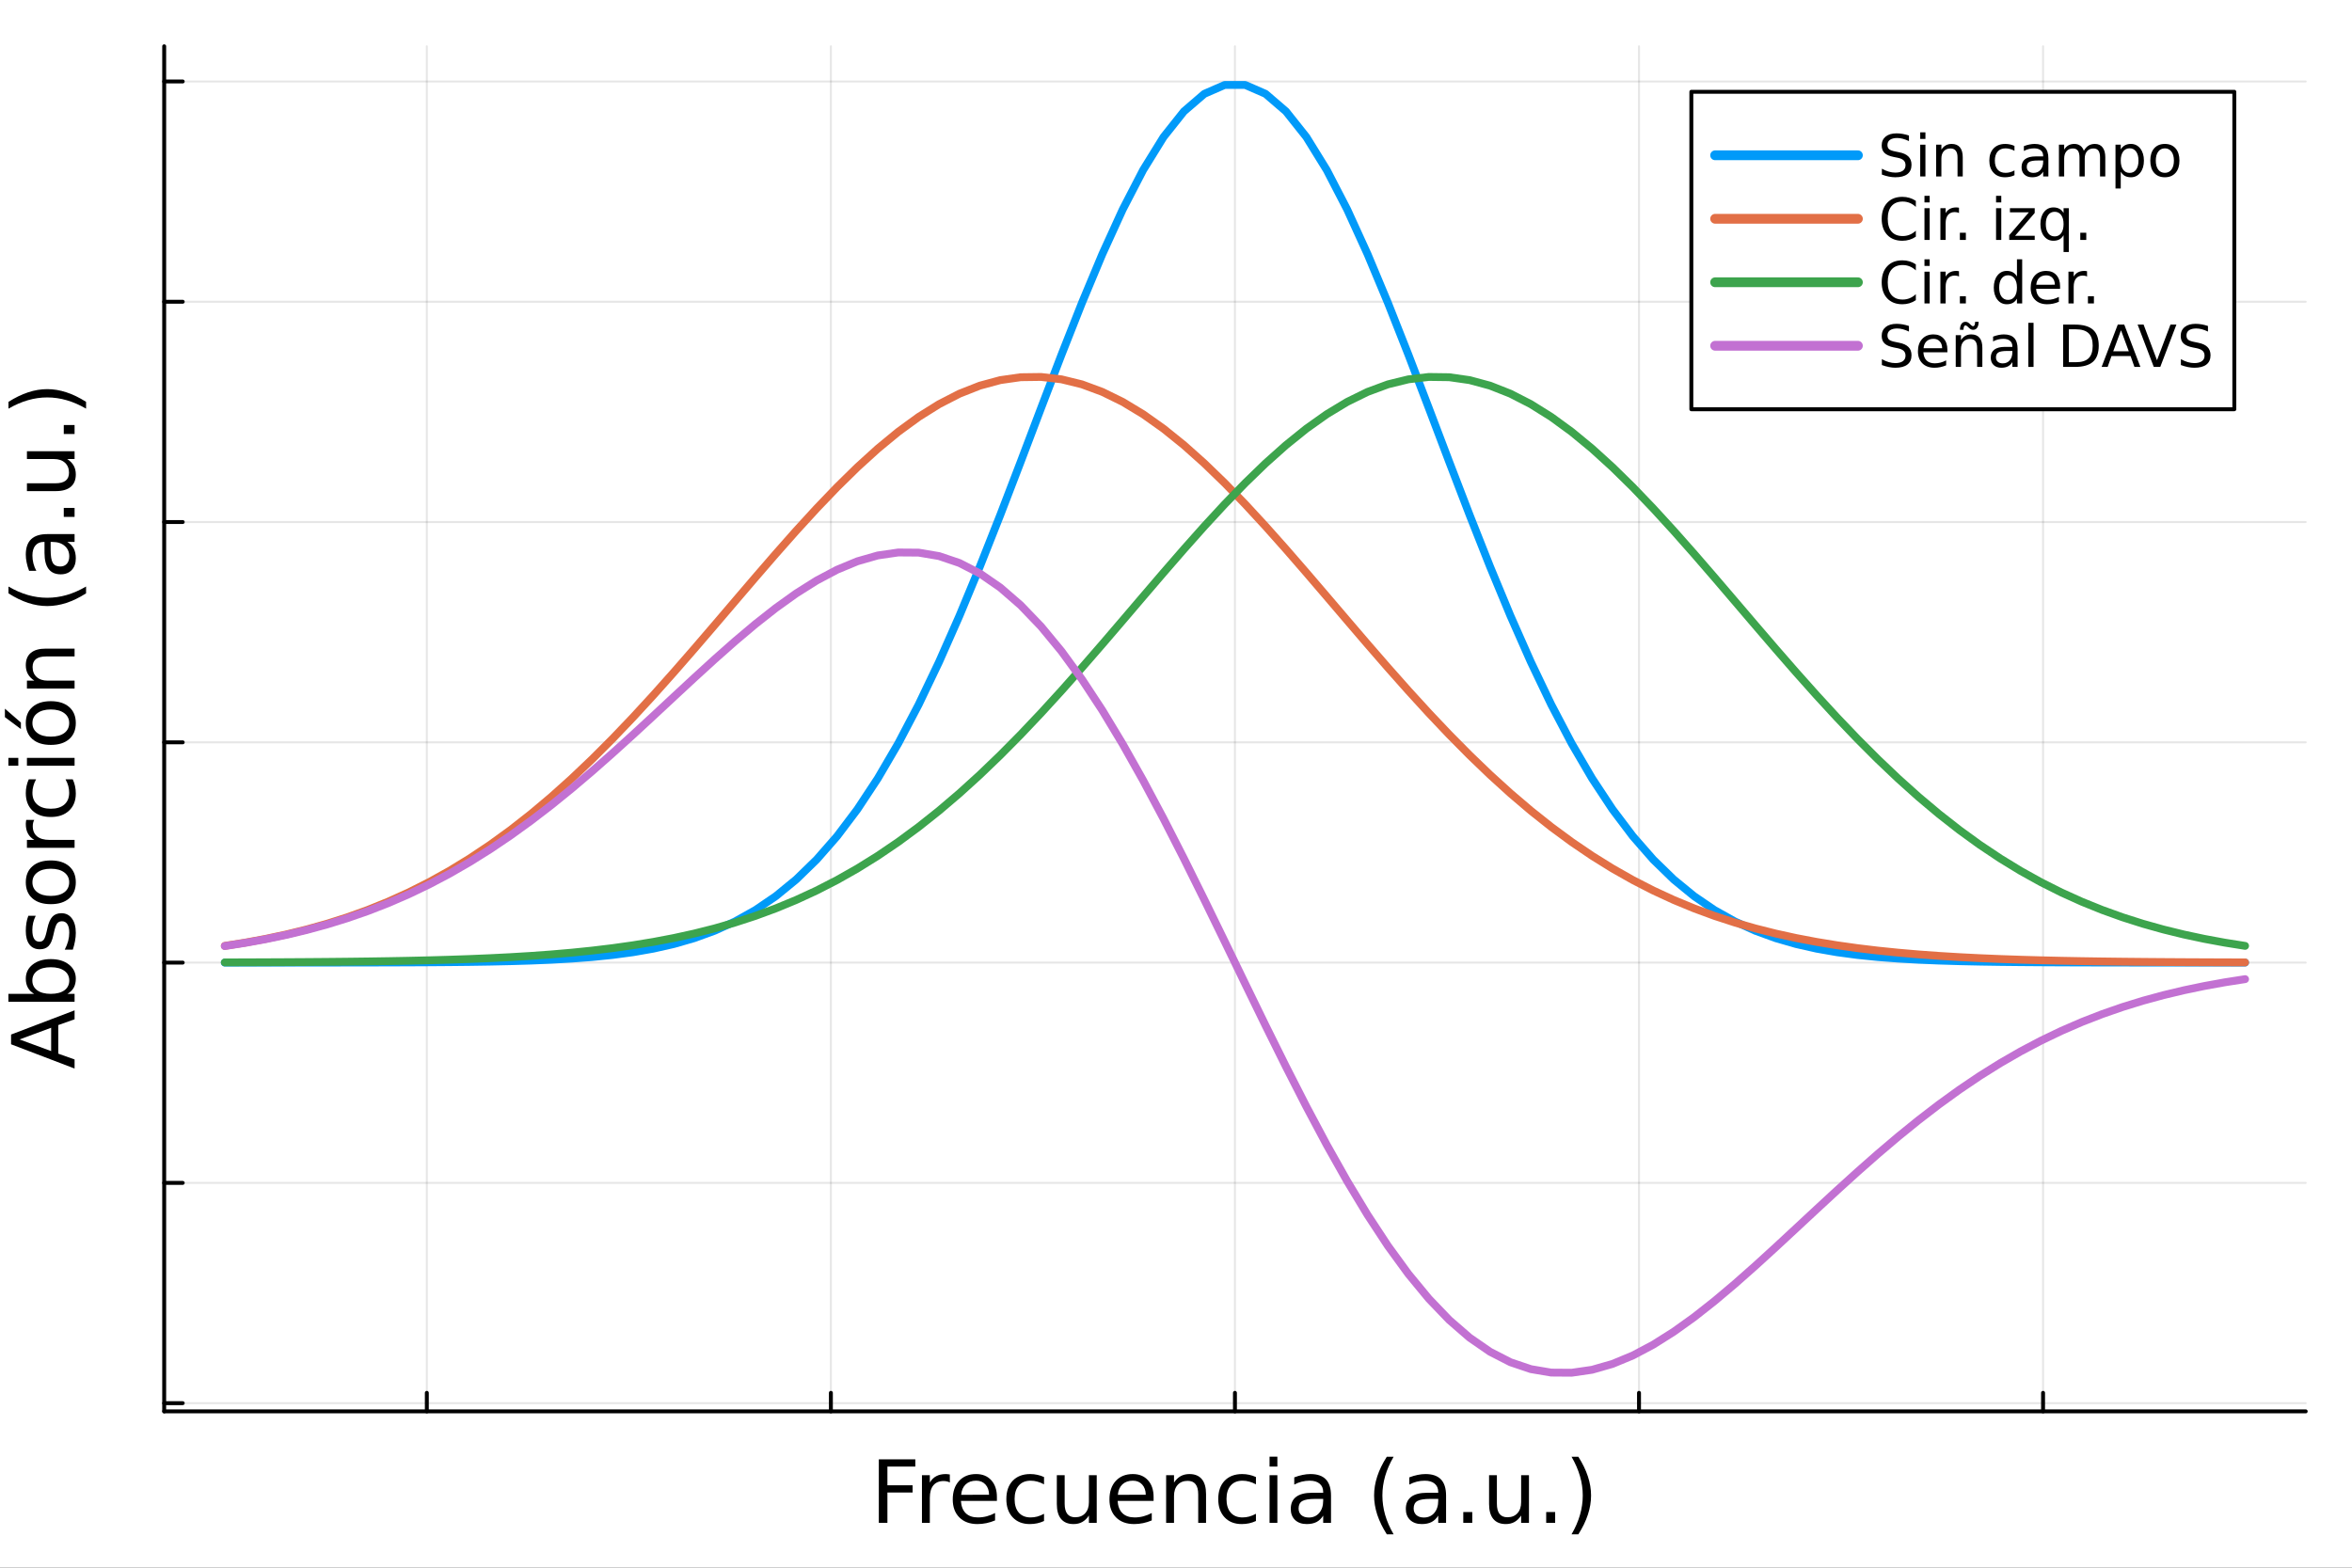 <?xml version="1.0" encoding="utf-8"?>
<svg xmlns="http://www.w3.org/2000/svg" xmlns:xlink="http://www.w3.org/1999/xlink" width="600" height="400" viewBox="0 0 2400 1600">
<rect x="0" y="0" width="2400" height="1600" fill="#333333" stroke="none"/>
<defs>
  <clipPath id="clip930">
    <rect x="0" y="0" width="2400" height="1600"/>
  </clipPath>
</defs>
<path clip-path="url(#clip930)" d="M0 1600 L2400 1600 L2400 0 L0 0  Z" fill="#ffffff" fill-rule="evenodd" fill-opacity="1"/>
<defs>
  <clipPath id="clip931">
    <rect x="480" y="0" width="1681" height="1600"/>
  </clipPath>
</defs>
<path clip-path="url(#clip930)" d="M167.54 1440.46 L2352.76 1440.46 L2352.76 47.244 L167.54 47.244  Z" fill="#ffffff" fill-rule="evenodd" fill-opacity="1"/>
<defs>
  <clipPath id="clip932">
    <rect x="167" y="47" width="2186" height="1394"/>
  </clipPath>
</defs>
<polyline clip-path="url(#clip932)" style="stroke:#000000; stroke-linecap:round; stroke-linejoin:round; stroke-width:2; stroke-opacity:0.1; fill:none" points="435.538,1440.46 435.538,47.244 "/>
<polyline clip-path="url(#clip932)" style="stroke:#000000; stroke-linecap:round; stroke-linejoin:round; stroke-width:2; stroke-opacity:0.1; fill:none" points="847.843,1440.46 847.843,47.244 "/>
<polyline clip-path="url(#clip932)" style="stroke:#000000; stroke-linecap:round; stroke-linejoin:round; stroke-width:2; stroke-opacity:0.1; fill:none" points="1260.15,1440.46 1260.15,47.244 "/>
<polyline clip-path="url(#clip932)" style="stroke:#000000; stroke-linecap:round; stroke-linejoin:round; stroke-width:2; stroke-opacity:0.1; fill:none" points="1672.45,1440.46 1672.45,47.244 "/>
<polyline clip-path="url(#clip932)" style="stroke:#000000; stroke-linecap:round; stroke-linejoin:round; stroke-width:2; stroke-opacity:0.1; fill:none" points="2084.76,1440.46 2084.76,47.244 "/>
<polyline clip-path="url(#clip930)" style="stroke:#000000; stroke-linecap:round; stroke-linejoin:round; stroke-width:4; stroke-opacity:1; fill:none" points="167.54,1440.46 2352.76,1440.46 "/>
<polyline clip-path="url(#clip930)" style="stroke:#000000; stroke-linecap:round; stroke-linejoin:round; stroke-width:4; stroke-opacity:1; fill:none" points="435.538,1440.46 435.538,1421.56 "/>
<polyline clip-path="url(#clip930)" style="stroke:#000000; stroke-linecap:round; stroke-linejoin:round; stroke-width:4; stroke-opacity:1; fill:none" points="847.843,1440.46 847.843,1421.56 "/>
<polyline clip-path="url(#clip930)" style="stroke:#000000; stroke-linecap:round; stroke-linejoin:round; stroke-width:4; stroke-opacity:1; fill:none" points="1260.15,1440.46 1260.15,1421.56 "/>
<polyline clip-path="url(#clip930)" style="stroke:#000000; stroke-linecap:round; stroke-linejoin:round; stroke-width:4; stroke-opacity:1; fill:none" points="1672.45,1440.46 1672.45,1421.56 "/>
<polyline clip-path="url(#clip930)" style="stroke:#000000; stroke-linecap:round; stroke-linejoin:round; stroke-width:4; stroke-opacity:1; fill:none" points="2084.76,1440.46 2084.76,1421.56 "/>
<path clip-path="url(#clip930)" d="M896.76 1489.42 L934 1489.42 L934 1496.8 L905.528 1496.8 L905.528 1515.9 L931.222 1515.9 L931.222 1523.27 L905.528 1523.27 L905.528 1554.22 L896.76 1554.22 L896.76 1489.42 Z" fill="#000000" fill-rule="evenodd" fill-opacity="1" /><path clip-path="url(#clip930)" d="M969.242 1513.07 Q967.897 1512.29 966.291 1511.95 Q964.729 1511.56 962.819 1511.56 Q956.048 1511.56 952.402 1515.98 Q948.8 1520.37 948.8 1528.61 L948.8 1554.22 L940.77 1554.22 L940.77 1505.61 L948.8 1505.61 L948.8 1513.16 Q951.317 1508.73 955.354 1506.61 Q959.39 1504.44 965.163 1504.44 Q965.987 1504.44 966.986 1504.57 Q967.984 1504.65 969.199 1504.87 L969.242 1513.07 Z" fill="#000000" fill-rule="evenodd" fill-opacity="1" /><path clip-path="url(#clip930)" d="M1017.25 1527.92 L1017.25 1531.82 L980.527 1531.82 Q981.048 1540.07 985.475 1544.41 Q989.945 1548.71 997.888 1548.71 Q1002.49 1548.71 1006.79 1547.58 Q1011.13 1546.45 1015.38 1544.19 L1015.38 1551.75 Q1011.08 1553.57 1006.57 1554.52 Q1002.05 1555.48 997.411 1555.48 Q985.779 1555.48 978.965 1548.71 Q972.194 1541.94 972.194 1530.39 Q972.194 1518.46 978.617 1511.47 Q985.084 1504.44 996.022 1504.44 Q1005.83 1504.44 1011.52 1510.77 Q1017.25 1517.07 1017.25 1527.92 M1009.26 1525.57 Q1009.17 1519.02 1005.57 1515.11 Q1002.01 1511.21 996.109 1511.21 Q989.425 1511.21 985.388 1514.98 Q981.395 1518.76 980.788 1525.62 L1009.26 1525.57 Z" fill="#000000" fill-rule="evenodd" fill-opacity="1" /><path clip-path="url(#clip930)" d="M1065.34 1507.48 L1065.34 1514.94 Q1061.95 1513.07 1058.52 1512.16 Q1055.14 1511.21 1051.66 1511.21 Q1043.89 1511.21 1039.6 1516.16 Q1035.3 1521.06 1035.3 1529.96 Q1035.3 1538.86 1039.6 1543.8 Q1043.89 1548.71 1051.66 1548.71 Q1055.14 1548.71 1058.52 1547.8 Q1061.95 1546.84 1065.34 1544.98 L1065.34 1552.35 Q1061.99 1553.92 1058.39 1554.7 Q1054.83 1555.48 1050.8 1555.48 Q1039.82 1555.48 1033.35 1548.58 Q1026.88 1541.68 1026.88 1529.96 Q1026.88 1518.07 1033.39 1511.25 Q1039.95 1504.44 1051.32 1504.44 Q1055.01 1504.44 1058.52 1505.22 Q1062.04 1505.96 1065.34 1507.48 Z" fill="#000000" fill-rule="evenodd" fill-opacity="1" /><path clip-path="url(#clip930)" d="M1078.4 1535.04 L1078.4 1505.61 L1086.39 1505.61 L1086.39 1534.73 Q1086.39 1541.63 1089.08 1545.11 Q1091.77 1548.53 1097.15 1548.53 Q1103.62 1548.53 1107.35 1544.41 Q1111.13 1540.29 1111.13 1533.17 L1111.13 1505.61 L1119.11 1505.61 L1119.11 1554.22 L1111.13 1554.22 L1111.13 1546.75 Q1108.22 1551.18 1104.35 1553.35 Q1100.54 1555.48 1095.46 1555.48 Q1087.08 1555.48 1082.74 1550.27 Q1078.4 1545.06 1078.4 1535.04 M1098.5 1504.44 L1098.5 1504.44 Z" fill="#000000" fill-rule="evenodd" fill-opacity="1" /><path clip-path="url(#clip930)" d="M1177.14 1527.92 L1177.14 1531.82 L1140.42 1531.82 Q1140.94 1540.07 1145.37 1544.41 Q1149.84 1548.71 1157.78 1548.71 Q1162.38 1548.71 1166.68 1547.58 Q1171.02 1546.45 1175.27 1544.19 L1175.27 1551.75 Q1170.98 1553.57 1166.46 1554.52 Q1161.95 1555.48 1157.31 1555.48 Q1145.67 1555.48 1138.86 1548.71 Q1132.09 1541.94 1132.09 1530.39 Q1132.09 1518.46 1138.51 1511.47 Q1144.98 1504.44 1155.92 1504.44 Q1165.73 1504.44 1171.41 1510.77 Q1177.14 1517.07 1177.14 1527.92 M1169.15 1525.57 Q1169.07 1519.02 1165.47 1515.11 Q1161.91 1511.21 1156 1511.21 Q1149.32 1511.21 1145.28 1514.98 Q1141.29 1518.76 1140.68 1525.62 L1169.15 1525.57 Z" fill="#000000" fill-rule="evenodd" fill-opacity="1" /><path clip-path="url(#clip930)" d="M1230.66 1524.88 L1230.66 1554.22 L1222.67 1554.22 L1222.67 1525.14 Q1222.67 1518.24 1219.98 1514.81 Q1217.29 1511.38 1211.91 1511.38 Q1205.44 1511.38 1201.71 1515.5 Q1197.97 1519.63 1197.97 1526.75 L1197.97 1554.22 L1189.94 1554.22 L1189.94 1505.61 L1197.97 1505.61 L1197.97 1513.16 Q1200.84 1508.78 1204.7 1506.61 Q1208.61 1504.44 1213.69 1504.44 Q1222.06 1504.44 1226.36 1509.65 Q1230.66 1514.81 1230.66 1524.88 Z" fill="#000000" fill-rule="evenodd" fill-opacity="1" /><path clip-path="url(#clip930)" d="M1281.57 1507.48 L1281.57 1514.94 Q1278.18 1513.07 1274.75 1512.16 Q1271.37 1511.21 1267.9 1511.21 Q1260.13 1511.21 1255.83 1516.16 Q1251.53 1521.06 1251.53 1529.96 Q1251.53 1538.86 1255.83 1543.8 Q1260.13 1548.71 1267.9 1548.71 Q1271.37 1548.71 1274.75 1547.8 Q1278.18 1546.84 1281.57 1544.98 L1281.57 1552.35 Q1278.23 1553.92 1274.62 1554.7 Q1271.06 1555.48 1267.03 1555.48 Q1256.05 1555.48 1249.58 1548.58 Q1243.11 1541.68 1243.11 1529.96 Q1243.11 1518.07 1249.62 1511.25 Q1256.18 1504.44 1267.55 1504.44 Q1271.24 1504.44 1274.75 1505.22 Q1278.27 1505.96 1281.57 1507.48 Z" fill="#000000" fill-rule="evenodd" fill-opacity="1" /><path clip-path="url(#clip930)" d="M1295.46 1505.61 L1303.44 1505.61 L1303.44 1554.22 L1295.46 1554.22 L1295.46 1505.61 M1295.46 1486.69 L1303.44 1486.69 L1303.44 1496.8 L1295.46 1496.8 L1295.46 1486.69 Z" fill="#000000" fill-rule="evenodd" fill-opacity="1" /><path clip-path="url(#clip930)" d="M1342.24 1529.78 Q1332.57 1529.78 1328.83 1532 Q1325.1 1534.21 1325.1 1539.55 Q1325.1 1543.8 1327.88 1546.32 Q1330.7 1548.79 1335.52 1548.79 Q1342.16 1548.79 1346.15 1544.11 Q1350.19 1539.38 1350.19 1531.56 L1350.19 1529.78 L1342.24 1529.78 M1358.17 1526.49 L1358.17 1554.22 L1350.19 1554.22 L1350.19 1546.84 Q1347.45 1551.27 1343.37 1553.4 Q1339.29 1555.48 1333.39 1555.48 Q1325.92 1555.48 1321.5 1551.31 Q1317.11 1547.1 1317.11 1540.07 Q1317.11 1531.87 1322.58 1527.7 Q1328.09 1523.53 1338.99 1523.53 L1350.19 1523.53 L1350.19 1522.75 Q1350.19 1517.24 1346.54 1514.25 Q1342.94 1511.21 1336.38 1511.21 Q1332.22 1511.21 1328.27 1512.21 Q1324.32 1513.2 1320.67 1515.2 L1320.67 1507.82 Q1325.06 1506.13 1329.18 1505.31 Q1333.3 1504.44 1337.21 1504.44 Q1347.76 1504.44 1352.96 1509.91 Q1358.17 1515.37 1358.17 1526.49 Z" fill="#000000" fill-rule="evenodd" fill-opacity="1" /><path clip-path="url(#clip930)" d="M1422.06 1486.77 Q1416.25 1496.75 1413.42 1506.52 Q1410.6 1516.29 1410.6 1526.31 Q1410.6 1536.34 1413.42 1546.19 Q1416.29 1556 1422.06 1565.94 L1415.12 1565.94 Q1408.61 1555.74 1405.35 1545.89 Q1402.14 1536.03 1402.14 1526.31 Q1402.14 1516.63 1405.35 1506.82 Q1408.56 1497.02 1415.12 1486.77 L1422.06 1486.77 Z" fill="#000000" fill-rule="evenodd" fill-opacity="1" /><path clip-path="url(#clip930)" d="M1459.65 1529.78 Q1449.97 1529.78 1446.24 1532 Q1442.5 1534.21 1442.5 1539.55 Q1442.5 1543.8 1445.28 1546.32 Q1448.1 1548.79 1452.92 1548.79 Q1459.56 1548.79 1463.55 1544.11 Q1467.59 1539.38 1467.59 1531.56 L1467.59 1529.78 L1459.65 1529.78 M1475.58 1526.49 L1475.58 1554.22 L1467.59 1554.22 L1467.59 1546.84 Q1464.86 1551.27 1460.78 1553.4 Q1456.7 1555.48 1450.79 1555.48 Q1443.33 1555.48 1438.9 1551.31 Q1434.52 1547.1 1434.52 1540.07 Q1434.52 1531.87 1439.99 1527.7 Q1445.5 1523.53 1456.39 1523.53 L1467.59 1523.53 L1467.59 1522.75 Q1467.59 1517.24 1463.94 1514.25 Q1460.34 1511.21 1453.79 1511.21 Q1449.62 1511.21 1445.67 1512.21 Q1441.72 1513.2 1438.08 1515.2 L1438.08 1507.82 Q1442.46 1506.13 1446.58 1505.31 Q1450.71 1504.44 1454.61 1504.44 Q1465.16 1504.44 1470.37 1509.91 Q1475.58 1515.37 1475.58 1526.49 Z" fill="#000000" fill-rule="evenodd" fill-opacity="1" /><path clip-path="url(#clip930)" d="M1493.15 1543.2 L1502.31 1543.2 L1502.31 1554.22 L1493.15 1554.22 L1493.15 1543.2 Z" fill="#000000" fill-rule="evenodd" fill-opacity="1" /><path clip-path="url(#clip930)" d="M1519.46 1535.04 L1519.46 1505.61 L1527.44 1505.61 L1527.44 1534.73 Q1527.44 1541.63 1530.13 1545.11 Q1532.82 1548.53 1538.21 1548.53 Q1544.67 1548.53 1548.41 1544.41 Q1552.18 1540.29 1552.18 1533.17 L1552.18 1505.61 L1560.17 1505.61 L1560.17 1554.22 L1552.18 1554.22 L1552.18 1546.75 Q1549.27 1551.18 1545.41 1553.35 Q1541.59 1555.48 1536.51 1555.48 Q1528.14 1555.48 1523.8 1550.27 Q1519.46 1545.06 1519.46 1535.04 M1539.55 1504.44 L1539.55 1504.44 Z" fill="#000000" fill-rule="evenodd" fill-opacity="1" /><path clip-path="url(#clip930)" d="M1577.75 1543.2 L1586.9 1543.2 L1586.9 1554.22 L1577.75 1554.22 L1577.75 1543.2 Z" fill="#000000" fill-rule="evenodd" fill-opacity="1" /><path clip-path="url(#clip930)" d="M1603.61 1486.77 L1610.56 1486.77 Q1617.07 1497.02 1620.28 1506.82 Q1623.54 1516.63 1623.54 1526.31 Q1623.54 1536.03 1620.28 1545.89 Q1617.07 1555.74 1610.56 1565.94 L1603.61 1565.94 Q1609.39 1556 1612.21 1546.19 Q1615.07 1536.34 1615.07 1526.31 Q1615.07 1516.29 1612.21 1506.52 Q1609.39 1496.75 1603.61 1486.77 Z" fill="#000000" fill-rule="evenodd" fill-opacity="1" /><polyline clip-path="url(#clip932)" style="stroke:#000000; stroke-linecap:round; stroke-linejoin:round; stroke-width:2; stroke-opacity:0.1; fill:none" points="167.54,1432.1 2352.76,1432.1 "/>
<polyline clip-path="url(#clip932)" style="stroke:#000000; stroke-linecap:round; stroke-linejoin:round; stroke-width:2; stroke-opacity:0.1; fill:none" points="167.54,1207.27 2352.76,1207.27 "/>
<polyline clip-path="url(#clip932)" style="stroke:#000000; stroke-linecap:round; stroke-linejoin:round; stroke-width:2; stroke-opacity:0.1; fill:none" points="167.54,982.449 2352.76,982.449 "/>
<polyline clip-path="url(#clip932)" style="stroke:#000000; stroke-linecap:round; stroke-linejoin:round; stroke-width:2; stroke-opacity:0.1; fill:none" points="167.54,757.625 2352.76,757.625 "/>
<polyline clip-path="url(#clip932)" style="stroke:#000000; stroke-linecap:round; stroke-linejoin:round; stroke-width:2; stroke-opacity:0.1; fill:none" points="167.54,532.801 2352.76,532.801 "/>
<polyline clip-path="url(#clip932)" style="stroke:#000000; stroke-linecap:round; stroke-linejoin:round; stroke-width:2; stroke-opacity:0.1; fill:none" points="167.54,307.977 2352.76,307.977 "/>
<polyline clip-path="url(#clip932)" style="stroke:#000000; stroke-linecap:round; stroke-linejoin:round; stroke-width:2; stroke-opacity:0.1; fill:none" points="167.54,83.153 2352.76,83.153 "/>
<polyline clip-path="url(#clip930)" style="stroke:#000000; stroke-linecap:round; stroke-linejoin:round; stroke-width:4; stroke-opacity:1; fill:none" points="167.54,1440.46 167.54,47.244 "/>
<polyline clip-path="url(#clip930)" style="stroke:#000000; stroke-linecap:round; stroke-linejoin:round; stroke-width:4; stroke-opacity:1; fill:none" points="167.54,1432.1 186.438,1432.1 "/>
<polyline clip-path="url(#clip930)" style="stroke:#000000; stroke-linecap:round; stroke-linejoin:round; stroke-width:4; stroke-opacity:1; fill:none" points="167.54,1207.27 186.438,1207.27 "/>
<polyline clip-path="url(#clip930)" style="stroke:#000000; stroke-linecap:round; stroke-linejoin:round; stroke-width:4; stroke-opacity:1; fill:none" points="167.54,982.449 186.438,982.449 "/>
<polyline clip-path="url(#clip930)" style="stroke:#000000; stroke-linecap:round; stroke-linejoin:round; stroke-width:4; stroke-opacity:1; fill:none" points="167.54,757.625 186.438,757.625 "/>
<polyline clip-path="url(#clip930)" style="stroke:#000000; stroke-linecap:round; stroke-linejoin:round; stroke-width:4; stroke-opacity:1; fill:none" points="167.54,532.801 186.438,532.801 "/>
<polyline clip-path="url(#clip930)" style="stroke:#000000; stroke-linecap:round; stroke-linejoin:round; stroke-width:4; stroke-opacity:1; fill:none" points="167.54,307.977 186.438,307.977 "/>
<polyline clip-path="url(#clip930)" style="stroke:#000000; stroke-linecap:round; stroke-linejoin:round; stroke-width:4; stroke-opacity:1; fill:none" points="167.54,83.153 186.438,83.153 "/>
<path clip-path="url(#clip930)" d="M19.937 1060.86 L52.185 1072.76 L52.185 1048.93 L19.937 1060.86 M11.3 1065.81 L11.3 1055.87 L76.1 1031.18 L76.1 1040.29 L59.477 1046.19 L59.477 1075.4 L76.1 1081.31 L76.1 1090.55 L11.3 1065.81 Z" fill="#000000" fill-rule="evenodd" fill-opacity="1" /><path clip-path="url(#clip930)" d="M51.838 987.167 Q43.027 987.167 38.036 990.812 Q33.001 994.415 33.001 1000.75 Q33.001 1007.09 38.036 1010.73 Q43.027 1014.34 51.838 1014.34 Q60.649 1014.34 65.683 1010.73 Q70.675 1007.09 70.675 1000.75 Q70.675 994.415 65.683 990.812 Q60.649 987.167 51.838 987.167 M34.868 1014.34 Q30.527 1011.82 28.444 1008 Q26.317 1004.14 26.317 998.799 Q26.317 989.944 33.349 984.432 Q40.38 978.877 51.838 978.877 Q63.296 978.877 70.328 984.432 Q77.359 989.944 77.359 998.799 Q77.359 1004.14 75.275 1008 Q73.149 1011.82 68.808 1014.34 L76.1 1014.34 L76.1 1022.37 L8.566 1022.37 L8.566 1014.34 L34.868 1014.34 Z" fill="#000000" fill-rule="evenodd" fill-opacity="1" /><path clip-path="url(#clip930)" d="M28.922 934.65 L36.474 934.65 Q34.737 938.035 33.87 941.681 Q33.001 945.327 33.001 949.233 Q33.001 955.179 34.824 958.174 Q36.647 961.125 40.293 961.125 Q43.071 961.125 44.677 958.998 Q46.239 956.872 47.672 950.448 L48.279 947.714 Q50.102 939.207 53.444 935.648 Q56.743 932.045 62.689 932.045 Q69.46 932.045 73.409 937.427 Q77.359 942.766 77.359 952.141 Q77.359 956.047 76.578 960.3 Q75.84 964.511 74.321 969.198 L66.074 969.198 Q68.374 964.771 69.546 960.474 Q70.675 956.177 70.675 951.967 Q70.675 946.325 68.765 943.287 Q66.812 940.248 63.296 940.248 Q60.041 940.248 58.305 942.462 Q56.569 944.632 54.963 952.054 L54.312 954.832 Q52.75 962.254 49.538 965.552 Q46.283 968.851 40.64 968.851 Q33.783 968.851 30.05 963.99 Q26.317 959.129 26.317 950.188 Q26.317 945.761 26.968 941.854 Q27.619 937.948 28.922 934.65 Z" fill="#000000" fill-rule="evenodd" fill-opacity="1" /><path clip-path="url(#clip930)" d="M33.088 900.492 Q33.088 906.915 38.123 910.648 Q43.114 914.381 51.838 914.381 Q60.562 914.381 65.597 910.691 Q70.588 906.959 70.588 900.492 Q70.588 894.112 65.553 890.379 Q60.519 886.646 51.838 886.646 Q43.201 886.646 38.166 890.379 Q33.088 894.112 33.088 900.492 M26.317 900.492 Q26.317 890.075 33.088 884.129 Q39.859 878.183 51.838 878.183 Q63.774 878.183 70.588 884.129 Q77.359 890.075 77.359 900.492 Q77.359 910.952 70.588 916.898 Q63.774 922.801 51.838 922.801 Q39.859 922.801 33.088 916.898 Q26.317 910.952 26.317 900.492 Z" fill="#000000" fill-rule="evenodd" fill-opacity="1" /><path clip-path="url(#clip930)" d="M34.955 836.777 Q34.173 838.122 33.826 839.728 Q33.435 841.291 33.435 843.2 Q33.435 849.971 37.862 853.617 Q42.246 857.219 50.493 857.219 L76.1 857.219 L76.1 865.249 L27.489 865.249 L27.489 857.219 L35.041 857.219 Q30.614 854.702 28.488 850.666 Q26.317 846.629 26.317 840.857 Q26.317 840.032 26.448 839.034 Q26.535 838.035 26.752 836.82 L34.955 836.777 Z" fill="#000000" fill-rule="evenodd" fill-opacity="1" /><path clip-path="url(#clip930)" d="M29.356 795.371 L36.821 795.371 Q34.955 798.756 34.043 802.185 Q33.088 805.57 33.088 809.043 Q33.088 816.812 38.036 821.108 Q42.941 825.405 51.838 825.405 Q60.736 825.405 65.683 821.108 Q70.588 816.812 70.588 809.043 Q70.588 805.57 69.677 802.185 Q68.722 798.756 66.855 795.371 L74.234 795.371 Q75.796 798.713 76.578 802.315 Q77.359 805.874 77.359 809.911 Q77.359 820.891 70.458 827.358 Q63.557 833.825 51.838 833.825 Q39.946 833.825 33.132 827.315 Q26.317 820.761 26.317 809.39 Q26.317 805.701 27.099 802.185 Q27.837 798.669 29.356 795.371 Z" fill="#000000" fill-rule="evenodd" fill-opacity="1" /><path clip-path="url(#clip930)" d="M27.489 781.482 L27.489 773.496 L76.1 773.496 L76.1 781.482 L27.489 781.482 M8.566 781.482 L8.566 773.496 L18.679 773.496 L18.679 781.482 L8.566 781.482 Z" fill="#000000" fill-rule="evenodd" fill-opacity="1" /><path clip-path="url(#clip930)" d="M33.088 737.949 Q33.088 744.373 38.123 748.105 Q43.114 751.838 51.838 751.838 Q60.562 751.838 65.597 748.149 Q70.588 744.416 70.588 737.949 Q70.588 731.569 65.553 727.836 Q60.519 724.104 51.838 724.104 Q43.201 724.104 38.166 727.836 Q33.088 731.569 33.088 737.949 M26.317 737.949 Q26.317 727.533 33.088 721.586 Q39.859 715.64 51.838 715.64 Q63.774 715.64 70.588 721.586 Q77.359 727.533 77.359 737.949 Q77.359 748.409 70.588 754.355 Q63.774 760.258 51.838 760.258 Q39.859 760.258 33.088 754.355 Q26.317 748.409 26.317 737.949 M5.007 731.916 L5.007 723.279 L21.326 737.428 L21.326 744.069 L5.007 731.916 Z" fill="#000000" fill-rule="evenodd" fill-opacity="1" /><path clip-path="url(#clip930)" d="M46.76 661.995 L76.1 661.995 L76.1 669.981 L47.02 669.981 Q40.119 669.981 36.691 672.672 Q33.262 675.363 33.262 680.745 Q33.262 687.212 37.385 690.944 Q41.508 694.677 48.626 694.677 L76.1 694.677 L76.1 702.706 L27.489 702.706 L27.489 694.677 L35.041 694.677 Q30.658 691.812 28.488 687.949 Q26.317 684.043 26.317 678.965 Q26.317 670.588 31.526 666.292 Q36.691 661.995 46.76 661.995 Z" fill="#000000" fill-rule="evenodd" fill-opacity="1" /><path clip-path="url(#clip930)" d="M8.653 598.627 Q18.635 604.443 28.401 607.264 Q38.166 610.085 48.192 610.085 Q58.218 610.085 68.071 607.264 Q77.88 604.4 87.819 598.627 L87.819 605.571 Q77.619 612.082 67.767 615.337 Q57.914 618.549 48.192 618.549 Q38.514 618.549 28.705 615.337 Q18.896 612.125 8.653 605.571 L8.653 598.627 Z" fill="#000000" fill-rule="evenodd" fill-opacity="1" /><path clip-path="url(#clip930)" d="M51.664 561.04 Q51.664 570.719 53.878 574.452 Q56.092 578.184 61.43 578.184 Q65.683 578.184 68.201 575.407 Q70.675 572.586 70.675 567.768 Q70.675 561.127 65.987 557.134 Q61.257 553.098 53.444 553.098 L51.664 553.098 L51.664 561.04 M48.366 545.112 L76.1 545.112 L76.1 553.098 L68.722 553.098 Q73.149 555.832 75.275 559.912 Q77.359 563.992 77.359 569.895 Q77.359 577.36 73.192 581.787 Q68.982 586.171 61.951 586.171 Q53.748 586.171 49.581 580.702 Q45.415 575.19 45.415 564.296 L45.415 553.098 L44.633 553.098 Q39.121 553.098 36.126 556.744 Q33.088 560.346 33.088 566.9 Q33.088 571.066 34.087 575.016 Q35.085 578.966 37.081 582.612 L29.703 582.612 Q28.01 578.228 27.186 574.105 Q26.317 569.981 26.317 566.075 Q26.317 555.528 31.786 550.32 Q37.255 545.112 48.366 545.112 Z" fill="#000000" fill-rule="evenodd" fill-opacity="1" /><path clip-path="url(#clip930)" d="M65.076 527.534 L65.076 518.376 L76.1 518.376 L76.1 527.534 L65.076 527.534 Z" fill="#000000" fill-rule="evenodd" fill-opacity="1" /><path clip-path="url(#clip930)" d="M56.916 501.232 L27.489 501.232 L27.489 493.246 L56.612 493.246 Q63.513 493.246 66.986 490.555 Q70.414 487.864 70.414 482.482 Q70.414 476.015 66.291 472.282 Q62.168 468.506 55.05 468.506 L27.489 468.506 L27.489 460.52 L76.1 460.52 L76.1 468.506 L68.635 468.506 Q73.062 471.414 75.232 475.277 Q77.359 479.096 77.359 484.175 Q77.359 492.551 72.15 496.891 Q66.942 501.232 56.916 501.232 M26.317 481.136 L26.317 481.136 Z" fill="#000000" fill-rule="evenodd" fill-opacity="1" /><path clip-path="url(#clip930)" d="M65.076 442.942 L65.076 433.784 L76.1 433.784 L76.1 442.942 L65.076 442.942 Z" fill="#000000" fill-rule="evenodd" fill-opacity="1" /><path clip-path="url(#clip930)" d="M8.653 417.074 L8.653 410.13 Q18.896 403.619 28.705 400.408 Q38.514 397.152 48.192 397.152 Q57.914 397.152 67.767 400.408 Q77.619 403.619 87.819 410.13 L87.819 417.074 Q77.88 411.302 68.071 408.481 Q58.218 405.616 48.192 405.616 Q38.166 405.616 28.401 408.481 Q18.635 411.302 8.653 417.074 Z" fill="#000000" fill-rule="evenodd" fill-opacity="1" /><polyline clip-path="url(#clip932)" style="stroke:#009af9; stroke-linecap:round; stroke-linejoin:round; stroke-width:8; stroke-opacity:1; fill:none" points="229.386,982.446 250.209,982.444 271.033,982.44 291.856,982.435 312.68,982.426 333.503,982.412 354.327,982.392 375.15,982.36 395.974,982.312 416.797,982.241 437.621,982.136 458.444,981.983 479.268,981.762 500.091,981.447 520.915,981.002 541.738,980.381 562.562,979.523 583.385,978.351 604.208,976.769 625.032,974.656 645.855,971.865 666.679,968.221 687.502,963.516 708.326,957.51 729.149,949.934 749.973,940.487 770.796,928.844 791.62,914.666 812.443,897.608 833.267,877.335 854.09,853.54 874.914,825.963 895.737,794.415 916.561,758.801 937.384,719.141 958.208,675.596 979.031,628.479 999.855,578.273 1020.68,525.63 1041.5,471.372 1062.32,416.473 1083.15,362.04 1103.97,309.275 1124.8,259.438 1145.62,213.794 1166.44,173.563 1187.27,139.868 1208.09,113.678 1228.91,95.768 1249.74,86.675 1270.56,86.675 1291.38,95.768 1312.21,113.678 1333.03,139.868 1353.85,173.563 1374.68,213.794 1395.5,259.438 1416.32,309.275 1437.15,362.04 1457.97,416.473 1478.79,471.372 1499.62,525.63 1520.44,578.273 1541.26,628.479 1562.09,675.596 1582.91,719.141 1603.74,758.801 1624.56,794.415 1645.38,825.963 1666.21,853.54 1687.03,877.335 1707.85,897.608 1728.68,914.666 1749.5,928.844 1770.32,940.487 1791.15,949.934 1811.97,957.51 1832.79,963.516 1853.62,968.221 1874.44,971.865 1895.26,974.656 1916.09,976.769 1936.91,978.351 1957.73,979.523 1978.56,980.381 1999.38,981.002 2020.2,981.447 2041.03,981.762 2061.85,981.983 2082.68,982.136 2103.5,982.241 2124.32,982.312 2145.15,982.36 2165.97,982.392 2186.79,982.412 2207.62,982.426 2228.44,982.435 2249.26,982.44 2270.09,982.444 2290.91,982.446 "/>
<polyline clip-path="url(#clip932)" style="stroke:#e26f46; stroke-linecap:round; stroke-linejoin:round; stroke-width:8; stroke-opacity:1; fill:none" points="229.386,965.369 250.209,962.055 271.033,958.209 291.856,953.767 312.68,948.666 333.503,942.837 354.327,936.213 375.15,928.725 395.974,920.307 416.797,910.895 437.621,900.431 458.444,888.861 479.268,876.142 500.091,862.242 520.915,847.138 541.738,830.827 562.562,813.317 583.385,794.639 604.208,774.842 625.032,753.996 645.855,732.195 666.679,709.554 687.502,686.21 708.326,662.325 729.149,638.079 749.973,613.672 770.796,589.323 791.62,565.262 812.443,541.731 833.267,518.98 854.09,497.259 874.914,476.819 895.737,457.901 916.561,440.738 937.384,425.544 958.208,412.514 979.031,401.819 999.855,393.599 1020.68,387.965 1041.5,384.992 1062.32,384.721 1083.15,387.155 1103.97,392.262 1124.8,399.973 1145.62,410.184 1166.44,422.759 1187.27,437.535 1208.09,454.321 1228.91,472.906 1249.74,493.061 1270.56,514.545 1291.38,537.11 1312.21,560.505 1333.03,584.48 1353.85,608.79 1374.68,633.203 1395.5,657.498 1416.32,681.471 1437.15,704.936 1457.97,727.73 1478.79,749.709 1499.62,770.754 1520.44,790.767 1541.26,809.674 1562.09,827.42 1582.91,843.973 1603.74,859.318 1624.56,873.458 1645.38,886.41 1666.21,898.207 1687.03,908.888 1707.85,918.506 1728.68,927.118 1749.5,934.787 1770.32,941.578 1791.15,947.561 1811.97,952.802 1832.79,957.37 1853.62,961.33 1874.44,964.746 1895.26,967.676 1916.09,970.177 1936.91,972.3 1957.73,974.094 1978.56,975.603 1999.38,976.864 2020.2,977.913 2041.03,978.782 2061.85,979.498 2082.68,980.085 2103.5,980.564 2124.32,980.952 2145.15,981.266 2165.97,981.519 2186.79,981.72 2207.62,981.881 2228.44,982.008 2249.26,982.108 2270.09,982.187 2290.91,982.249 "/>
<polyline clip-path="url(#clip932)" style="stroke:#3da44d; stroke-linecap:round; stroke-linejoin:round; stroke-width:8; stroke-opacity:1; fill:none" points="229.386,982.249 250.209,982.187 271.033,982.108 291.856,982.008 312.68,981.881 333.503,981.72 354.327,981.519 375.15,981.266 395.974,980.952 416.797,980.564 437.621,980.085 458.444,979.498 479.268,978.782 500.091,977.913 520.915,976.864 541.738,975.603 562.562,974.094 583.385,972.3 604.208,970.177 625.032,967.676 645.855,964.746 666.679,961.33 687.502,957.37 708.326,952.802 729.149,947.561 749.973,941.578 770.796,934.787 791.62,927.118 812.443,918.506 833.267,908.888 854.09,898.207 874.914,886.41 895.737,873.458 916.561,859.318 937.384,843.973 958.208,827.42 979.031,809.674 999.855,790.767 1020.68,770.754 1041.5,749.709 1062.32,727.73 1083.15,704.936 1103.97,681.471 1124.8,657.498 1145.62,633.203 1166.44,608.79 1187.27,584.48 1208.09,560.505 1228.91,537.11 1249.74,514.545 1270.56,493.061 1291.38,472.906 1312.21,454.321 1333.03,437.535 1353.85,422.759 1374.68,410.184 1395.5,399.973 1416.32,392.262 1437.15,387.155 1457.97,384.721 1478.79,384.992 1499.62,387.965 1520.44,393.599 1541.26,401.819 1562.09,412.514 1582.91,425.544 1603.74,440.738 1624.56,457.901 1645.38,476.819 1666.21,497.259 1687.03,518.98 1707.85,541.731 1728.68,565.262 1749.5,589.323 1770.32,613.672 1791.15,638.079 1811.97,662.325 1832.79,686.21 1853.62,709.554 1874.44,732.195 1895.26,753.996 1916.09,774.842 1936.91,794.639 1957.73,813.317 1978.56,830.827 1999.38,847.138 2020.2,862.242 2041.03,876.142 2061.85,888.861 2082.68,900.431 2103.5,910.895 2124.32,920.307 2145.15,928.725 2165.97,936.213 2186.79,942.837 2207.62,948.666 2228.44,953.767 2249.26,958.209 2270.09,962.055 2290.91,965.369 "/>
<polyline clip-path="url(#clip932)" style="stroke:#c271d2; stroke-linecap:round; stroke-linejoin:round; stroke-width:8; stroke-opacity:1; fill:none" points="229.386,965.569 250.209,962.317 271.033,958.549 291.856,954.208 312.68,949.234 333.503,943.566 354.327,937.144 375.15,929.908 395.974,921.804 416.797,912.781 437.621,902.795 458.444,891.812 479.268,879.809 500.091,866.778 520.915,852.724 541.738,837.673 562.562,821.672 583.385,804.788 604.208,787.115 625.032,768.77 645.855,749.899 666.679,730.672 687.502,711.289 708.326,691.972 729.149,672.967 749.973,654.543 770.796,636.985 791.62,620.593 812.443,605.674 833.267,592.541 854.09,581.502 874.914,572.857 895.737,566.892 916.561,563.869 937.384,564.02 958.208,567.544 979.031,574.594 999.855,585.281 1020.68,599.66 1041.5,617.732 1062.32,639.44 1083.15,664.668 1103.97,693.241 1124.8,724.924 1145.62,759.429 1166.44,796.418 1187.27,835.504 1208.09,876.265 1228.91,918.244 1249.74,960.965 1270.56,1003.93 1291.38,1046.65 1312.21,1088.63 1333.03,1129.39 1353.85,1168.48 1374.68,1205.47 1395.5,1239.97 1416.32,1271.66 1437.15,1300.23 1457.97,1325.46 1478.79,1347.17 1499.62,1365.24 1520.44,1379.62 1541.26,1390.3 1562.09,1397.35 1582.91,1400.88 1603.74,1401.03 1624.56,1398.01 1645.38,1392.04 1666.21,1383.4 1687.03,1372.36 1707.85,1359.22 1728.68,1344.31 1749.5,1327.91 1770.32,1310.36 1791.15,1291.93 1811.97,1272.93 1832.79,1253.61 1853.62,1234.23 1874.44,1215 1895.26,1196.13 1916.09,1177.78 1936.91,1160.11 1957.73,1143.23 1978.56,1127.23 1999.38,1112.17 2020.2,1098.12 2041.03,1085.09 2061.85,1073.09 2082.68,1062.1 2103.5,1052.12 2124.32,1043.09 2145.15,1034.99 2165.97,1027.75 2186.79,1021.33 2207.62,1015.66 2228.44,1010.69 2249.26,1006.35 2270.09,1002.58 2290.91,999.329 "/>
<path clip-path="url(#clip930)" d="M1725.86 417.685 L2279.92 417.685 L2279.92 93.685 L1725.86 93.685  Z" fill="#ffffff" fill-rule="evenodd" fill-opacity="1"/>
<polyline clip-path="url(#clip930)" style="stroke:#000000; stroke-linecap:round; stroke-linejoin:round; stroke-width:4; stroke-opacity:1; fill:none" points="1725.86,417.685 2279.92,417.685 2279.92,93.685 1725.86,93.685 1725.86,417.685 "/>
<polyline clip-path="url(#clip930)" style="stroke:#009af9; stroke-linecap:round; stroke-linejoin:round; stroke-width:10; stroke-opacity:1; fill:none" points="1750.14,158.485 1895.82,158.485 "/>
<path clip-path="url(#clip930)" d="M1947.91 138.302 L1947.91 144.003 Q1944.58 142.411 1941.63 141.63 Q1938.68 140.849 1935.93 140.849 Q1931.16 140.849 1928.55 142.701 Q1925.98 144.552 1925.98 147.967 Q1925.98 150.831 1927.69 152.307 Q1929.42 153.754 1934.22 154.651 L1937.75 155.374 Q1944.29 156.618 1947.39 159.772 Q1950.52 162.897 1950.52 168.163 Q1950.52 174.442 1946.29 177.683 Q1942.1 180.924 1933.96 180.924 Q1930.9 180.924 1927.43 180.229 Q1923.98 179.535 1920.28 178.175 L1920.28 172.156 Q1923.84 174.153 1927.25 175.166 Q1930.67 176.178 1933.96 176.178 Q1938.97 176.178 1941.69 174.211 Q1944.41 172.243 1944.41 168.597 Q1944.41 165.415 1942.44 163.621 Q1940.5 161.827 1936.05 160.93 L1932.49 160.235 Q1925.95 158.933 1923.03 156.155 Q1920.1 153.378 1920.1 148.43 Q1920.1 142.701 1924.13 139.402 Q1928.18 136.103 1935.27 136.103 Q1938.3 136.103 1941.46 136.653 Q1944.61 137.203 1947.91 138.302 Z" fill="#000000" fill-rule="evenodd" fill-opacity="1" /><path clip-path="url(#clip930)" d="M1959.4 147.677 L1964.72 147.677 L1964.72 180.085 L1959.4 180.085 L1959.4 147.677 M1959.4 135.062 L1964.72 135.062 L1964.72 141.804 L1959.4 141.804 L1959.4 135.062 Z" fill="#000000" fill-rule="evenodd" fill-opacity="1" /><path clip-path="url(#clip930)" d="M2002.8 160.525 L2002.8 180.085 L1997.48 180.085 L1997.48 160.698 Q1997.48 156.097 1995.68 153.812 Q1993.89 151.526 1990.3 151.526 Q1985.99 151.526 1983.5 154.275 Q1981.01 157.023 1981.01 161.769 L1981.01 180.085 L1975.66 180.085 L1975.66 147.677 L1981.01 147.677 L1981.01 152.712 Q1982.92 149.79 1985.5 148.343 Q1988.1 146.896 1991.49 146.896 Q1997.07 146.896 1999.94 150.368 Q2002.8 153.812 2002.8 160.525 Z" fill="#000000" fill-rule="evenodd" fill-opacity="1" /><path clip-path="url(#clip930)" d="M2055.58 148.922 L2055.58 153.898 Q2053.32 152.654 2051.04 152.047 Q2048.78 151.41 2046.46 151.41 Q2041.28 151.41 2038.42 154.709 Q2035.56 157.978 2035.56 163.91 Q2035.56 169.842 2038.42 173.14 Q2041.28 176.41 2046.46 176.41 Q2048.78 176.41 2051.04 175.802 Q2053.32 175.166 2055.58 173.921 L2055.58 178.84 Q2053.35 179.882 2050.95 180.403 Q2048.58 180.924 2045.89 180.924 Q2038.56 180.924 2034.25 176.323 Q2029.94 171.722 2029.94 163.91 Q2029.94 155.982 2034.28 151.439 Q2038.65 146.896 2046.23 146.896 Q2048.69 146.896 2051.04 147.417 Q2053.38 147.909 2055.58 148.922 Z" fill="#000000" fill-rule="evenodd" fill-opacity="1" /><path clip-path="url(#clip930)" d="M2079.57 163.794 Q2073.11 163.794 2070.62 165.27 Q2068.14 166.746 2068.14 170.305 Q2068.14 173.14 2069.99 174.818 Q2071.87 176.468 2075.08 176.468 Q2079.51 176.468 2082.17 173.343 Q2084.86 170.189 2084.86 164.981 L2084.86 163.794 L2079.57 163.794 M2090.18 161.595 L2090.18 180.085 L2084.86 180.085 L2084.86 175.166 Q2083.04 178.117 2080.32 179.535 Q2077.6 180.924 2073.66 180.924 Q2068.69 180.924 2065.73 178.146 Q2062.81 175.339 2062.81 170.652 Q2062.81 165.183 2066.46 162.405 Q2070.13 159.628 2077.4 159.628 L2084.86 159.628 L2084.86 159.107 Q2084.86 155.432 2082.43 153.435 Q2080.03 151.41 2075.66 151.41 Q2072.88 151.41 2070.25 152.076 Q2067.62 152.741 2065.18 154.072 L2065.18 149.153 Q2068.11 148.025 2070.86 147.475 Q2073.6 146.896 2076.21 146.896 Q2083.24 146.896 2086.71 150.542 Q2090.18 154.188 2090.18 161.595 Z" fill="#000000" fill-rule="evenodd" fill-opacity="1" /><path clip-path="url(#clip930)" d="M2126.38 153.898 Q2128.38 150.31 2131.16 148.603 Q2133.93 146.896 2137.7 146.896 Q2142.76 146.896 2145.51 150.455 Q2148.26 153.985 2148.26 160.525 L2148.26 180.085 L2142.9 180.085 L2142.9 160.698 Q2142.9 156.04 2141.26 153.783 Q2139.61 151.526 2136.22 151.526 Q2132.08 151.526 2129.68 154.275 Q2127.28 157.023 2127.28 161.769 L2127.28 180.085 L2121.93 180.085 L2121.93 160.698 Q2121.93 156.011 2120.28 153.783 Q2118.63 151.526 2115.18 151.526 Q2111.1 151.526 2108.7 154.304 Q2106.3 157.052 2106.3 161.769 L2106.3 180.085 L2100.95 180.085 L2100.95 147.677 L2106.3 147.677 L2106.3 152.712 Q2108.12 149.732 2110.67 148.314 Q2113.22 146.896 2116.72 146.896 Q2120.25 146.896 2122.71 148.69 Q2125.2 150.484 2126.38 153.898 Z" fill="#000000" fill-rule="evenodd" fill-opacity="1" /><path clip-path="url(#clip930)" d="M2164.03 175.224 L2164.03 192.411 L2158.67 192.411 L2158.67 147.677 L2164.03 147.677 L2164.03 152.596 Q2165.71 149.703 2168.25 148.314 Q2170.83 146.896 2174.39 146.896 Q2180.29 146.896 2183.96 151.584 Q2187.67 156.271 2187.67 163.91 Q2187.67 171.549 2183.96 176.236 Q2180.29 180.924 2174.39 180.924 Q2170.83 180.924 2168.25 179.535 Q2165.71 178.117 2164.03 175.224 M2182.14 163.91 Q2182.14 158.036 2179.71 154.709 Q2177.31 151.352 2173.08 151.352 Q2168.86 151.352 2166.43 154.709 Q2164.03 158.036 2164.03 163.91 Q2164.03 169.784 2166.43 173.14 Q2168.86 176.468 2173.08 176.468 Q2177.31 176.468 2179.71 173.14 Q2182.14 169.784 2182.14 163.91 Z" fill="#000000" fill-rule="evenodd" fill-opacity="1" /><path clip-path="url(#clip930)" d="M2209.05 151.41 Q2204.77 151.41 2202.28 154.766 Q2199.79 158.094 2199.79 163.91 Q2199.79 169.726 2202.25 173.082 Q2204.74 176.41 2209.05 176.41 Q2213.3 176.41 2215.79 173.053 Q2218.28 169.697 2218.28 163.91 Q2218.28 158.152 2215.79 154.795 Q2213.3 151.41 2209.05 151.41 M2209.05 146.896 Q2215.99 146.896 2219.96 151.41 Q2223.92 155.924 2223.92 163.91 Q2223.92 171.867 2219.96 176.41 Q2215.99 180.924 2209.05 180.924 Q2202.08 180.924 2198.11 176.41 Q2194.18 171.867 2194.18 163.91 Q2194.18 155.924 2198.11 151.41 Q2202.08 146.896 2209.05 146.896 Z" fill="#000000" fill-rule="evenodd" fill-opacity="1" /><polyline clip-path="url(#clip930)" style="stroke:#e26f46; stroke-linecap:round; stroke-linejoin:round; stroke-width:10; stroke-opacity:1; fill:none" points="1750.14,223.285 1895.82,223.285 "/>
<path clip-path="url(#clip930)" d="M1954.94 205.012 L1954.94 211.175 Q1951.99 208.426 1948.63 207.067 Q1945.31 205.707 1941.55 205.707 Q1934.14 205.707 1930.2 210.249 Q1926.27 214.763 1926.27 223.328 Q1926.27 231.864 1930.2 236.407 Q1934.14 240.921 1941.55 240.921 Q1945.31 240.921 1948.63 239.561 Q1951.99 238.201 1954.94 235.452 L1954.94 241.557 Q1951.88 243.64 1948.43 244.682 Q1945.02 245.724 1941.2 245.724 Q1931.39 245.724 1925.75 239.734 Q1920.1 233.716 1920.1 223.328 Q1920.1 212.911 1925.75 206.922 Q1931.39 200.903 1941.2 200.903 Q1945.08 200.903 1948.49 201.945 Q1951.93 202.958 1954.94 205.012 Z" fill="#000000" fill-rule="evenodd" fill-opacity="1" /><path clip-path="url(#clip930)" d="M1963.74 212.477 L1969.06 212.477 L1969.06 244.885 L1963.74 244.885 L1963.74 212.477 M1963.74 199.862 L1969.06 199.862 L1969.06 206.604 L1963.74 206.604 L1963.74 199.862 Z" fill="#000000" fill-rule="evenodd" fill-opacity="1" /><path clip-path="url(#clip930)" d="M1998.98 217.454 Q1998.08 216.933 1997.01 216.702 Q1995.97 216.441 1994.7 216.441 Q1990.19 216.441 1987.75 219.393 Q1985.35 222.315 1985.35 227.813 L1985.35 244.885 L1980 244.885 L1980 212.477 L1985.35 212.477 L1985.35 217.512 Q1987.03 214.561 1989.72 213.143 Q1992.41 211.696 1996.26 211.696 Q1996.81 211.696 1997.48 211.783 Q1998.14 211.841 1998.95 211.985 L1998.98 217.454 Z" fill="#000000" fill-rule="evenodd" fill-opacity="1" /><path clip-path="url(#clip930)" d="M1999.88 237.535 L2005.98 237.535 L2005.98 244.885 L1999.88 244.885 L1999.88 237.535 Z" fill="#000000" fill-rule="evenodd" fill-opacity="1" /><path clip-path="url(#clip930)" d="M2036.8 212.477 L2042.12 212.477 L2042.12 244.885 L2036.8 244.885 L2036.8 212.477 M2036.8 199.862 L2042.12 199.862 L2042.12 206.604 L2036.8 206.604 L2036.8 199.862 Z" fill="#000000" fill-rule="evenodd" fill-opacity="1" /><path clip-path="url(#clip930)" d="M2050.95 212.477 L2076.24 212.477 L2076.24 217.338 L2056.21 240.631 L2076.24 240.631 L2076.24 244.885 L2050.23 244.885 L2050.23 240.024 L2070.25 216.731 L2050.95 216.731 L2050.95 212.477 Z" fill="#000000" fill-rule="evenodd" fill-opacity="1" /><path clip-path="url(#clip930)" d="M2087.55 228.71 Q2087.55 234.584 2089.95 237.94 Q2092.38 241.268 2096.61 241.268 Q2100.83 241.268 2103.26 237.94 Q2105.69 234.584 2105.69 228.71 Q2105.69 222.836 2103.26 219.509 Q2100.83 216.152 2096.61 216.152 Q2092.38 216.152 2089.95 219.509 Q2087.55 222.836 2087.55 228.71 M2105.69 240.024 Q2104.02 242.917 2101.44 244.335 Q2098.89 245.724 2095.31 245.724 Q2089.43 245.724 2085.73 241.036 Q2082.05 236.349 2082.05 228.71 Q2082.05 221.071 2085.73 216.384 Q2089.43 211.696 2095.31 211.696 Q2098.89 211.696 2101.44 213.114 Q2104.02 214.503 2105.69 217.396 L2105.69 212.477 L2111.02 212.477 L2111.02 257.211 L2105.69 257.211 L2105.69 240.024 Z" fill="#000000" fill-rule="evenodd" fill-opacity="1" /><path clip-path="url(#clip930)" d="M2122.74 237.535 L2128.84 237.535 L2128.84 244.885 L2122.74 244.885 L2122.74 237.535 Z" fill="#000000" fill-rule="evenodd" fill-opacity="1" /><polyline clip-path="url(#clip930)" style="stroke:#3da44d; stroke-linecap:round; stroke-linejoin:round; stroke-width:10; stroke-opacity:1; fill:none" points="1750.14,288.085 1895.82,288.085 "/>
<path clip-path="url(#clip930)" d="M1954.94 269.812 L1954.94 275.975 Q1951.99 273.226 1948.63 271.867 Q1945.31 270.507 1941.55 270.507 Q1934.14 270.507 1930.2 275.049 Q1926.27 279.563 1926.27 288.128 Q1926.27 296.664 1930.2 301.207 Q1934.14 305.721 1941.55 305.721 Q1945.31 305.721 1948.63 304.361 Q1951.99 303.001 1954.94 300.252 L1954.94 306.357 Q1951.88 308.44 1948.43 309.482 Q1945.02 310.524 1941.2 310.524 Q1931.39 310.524 1925.75 304.534 Q1920.1 298.516 1920.1 288.128 Q1920.1 277.711 1925.75 271.722 Q1931.39 265.703 1941.2 265.703 Q1945.08 265.703 1948.49 266.745 Q1951.93 267.758 1954.94 269.812 Z" fill="#000000" fill-rule="evenodd" fill-opacity="1" /><path clip-path="url(#clip930)" d="M1963.74 277.277 L1969.06 277.277 L1969.06 309.685 L1963.74 309.685 L1963.74 277.277 M1963.74 264.662 L1969.06 264.662 L1969.06 271.404 L1963.74 271.404 L1963.74 264.662 Z" fill="#000000" fill-rule="evenodd" fill-opacity="1" /><path clip-path="url(#clip930)" d="M1998.98 282.254 Q1998.08 281.733 1997.01 281.502 Q1995.97 281.241 1994.7 281.241 Q1990.19 281.241 1987.75 284.193 Q1985.35 287.115 1985.35 292.613 L1985.35 309.685 L1980 309.685 L1980 277.277 L1985.35 277.277 L1985.35 282.312 Q1987.03 279.361 1989.72 277.943 Q1992.41 276.496 1996.26 276.496 Q1996.81 276.496 1997.48 276.583 Q1998.14 276.641 1998.95 276.785 L1998.98 282.254 Z" fill="#000000" fill-rule="evenodd" fill-opacity="1" /><path clip-path="url(#clip930)" d="M1999.88 302.335 L2005.98 302.335 L2005.98 309.685 L1999.88 309.685 L1999.88 302.335 Z" fill="#000000" fill-rule="evenodd" fill-opacity="1" /><path clip-path="url(#clip930)" d="M2058.12 282.196 L2058.12 264.662 L2063.45 264.662 L2063.45 309.685 L2058.12 309.685 L2058.12 304.824 Q2056.45 307.717 2053.87 309.135 Q2051.32 310.524 2047.74 310.524 Q2041.86 310.524 2038.16 305.836 Q2034.48 301.149 2034.48 293.51 Q2034.48 285.871 2038.16 281.184 Q2041.86 276.496 2047.74 276.496 Q2051.32 276.496 2053.87 277.914 Q2056.45 279.303 2058.12 282.196 M2039.98 293.51 Q2039.98 299.384 2042.38 302.74 Q2044.81 306.068 2049.04 306.068 Q2053.26 306.068 2055.69 302.74 Q2058.12 299.384 2058.12 293.51 Q2058.12 287.636 2055.69 284.309 Q2053.26 280.952 2049.04 280.952 Q2044.81 280.952 2042.38 284.309 Q2039.98 287.636 2039.98 293.51 Z" fill="#000000" fill-rule="evenodd" fill-opacity="1" /><path clip-path="url(#clip930)" d="M2102.13 292.15 L2102.13 294.754 L2077.66 294.754 Q2078 300.252 2080.95 303.145 Q2083.93 306.01 2089.23 306.01 Q2092.3 306.01 2095.16 305.258 Q2098.06 304.505 2100.89 303.001 L2100.89 308.035 Q2098.03 309.251 2095.02 309.887 Q2092.01 310.524 2088.91 310.524 Q2081.16 310.524 2076.61 306.01 Q2072.1 301.496 2072.1 293.799 Q2072.1 285.842 2076.38 281.184 Q2080.69 276.496 2087.99 276.496 Q2094.52 276.496 2098.32 280.721 Q2102.13 284.916 2102.13 292.15 M2096.81 290.587 Q2096.75 286.218 2094.35 283.614 Q2091.98 281.01 2088.04 281.01 Q2083.59 281.01 2080.9 283.527 Q2078.23 286.045 2077.83 290.616 L2096.81 290.587 Z" fill="#000000" fill-rule="evenodd" fill-opacity="1" /><path clip-path="url(#clip930)" d="M2129.65 282.254 Q2128.76 281.733 2127.68 281.502 Q2126.64 281.241 2125.37 281.241 Q2120.86 281.241 2118.43 284.193 Q2116.02 287.115 2116.02 292.613 L2116.02 309.685 L2110.67 309.685 L2110.67 277.277 L2116.02 277.277 L2116.02 282.312 Q2117.7 279.361 2120.39 277.943 Q2123.08 276.496 2126.93 276.496 Q2127.48 276.496 2128.15 276.583 Q2128.81 276.641 2129.62 276.785 L2129.65 282.254 Z" fill="#000000" fill-rule="evenodd" fill-opacity="1" /><path clip-path="url(#clip930)" d="M2130.55 302.335 L2136.65 302.335 L2136.65 309.685 L2130.55 309.685 L2130.55 302.335 Z" fill="#000000" fill-rule="evenodd" fill-opacity="1" /><polyline clip-path="url(#clip930)" style="stroke:#c271d2; stroke-linecap:round; stroke-linejoin:round; stroke-width:10; stroke-opacity:1; fill:none" points="1750.14,352.885 1895.82,352.885 "/>
<path clip-path="url(#clip930)" d="M1947.91 332.702 L1947.91 338.403 Q1944.58 336.811 1941.63 336.03 Q1938.68 335.249 1935.93 335.249 Q1931.16 335.249 1928.55 337.101 Q1925.98 338.952 1925.98 342.367 Q1925.98 345.231 1927.69 346.707 Q1929.42 348.154 1934.22 349.051 L1937.75 349.774 Q1944.29 351.018 1947.39 354.172 Q1950.52 357.297 1950.52 362.563 Q1950.52 368.842 1946.29 372.083 Q1942.1 375.324 1933.96 375.324 Q1930.9 375.324 1927.43 374.629 Q1923.98 373.935 1920.28 372.575 L1920.28 366.556 Q1923.84 368.553 1927.25 369.566 Q1930.67 370.578 1933.96 370.578 Q1938.97 370.578 1941.69 368.611 Q1944.41 366.643 1944.41 362.997 Q1944.41 359.815 1942.44 358.021 Q1940.5 356.227 1936.05 355.33 L1932.49 354.635 Q1925.95 353.333 1923.03 350.555 Q1920.1 347.778 1920.1 342.83 Q1920.1 337.101 1924.13 333.802 Q1928.18 330.503 1935.27 330.503 Q1938.3 330.503 1941.46 331.053 Q1944.61 331.603 1947.91 332.702 Z" fill="#000000" fill-rule="evenodd" fill-opacity="1" /><path clip-path="url(#clip930)" d="M1987.12 356.95 L1987.12 359.554 L1962.64 359.554 Q1962.99 365.052 1965.94 367.945 Q1968.92 370.81 1974.21 370.81 Q1977.28 370.81 1980.14 370.058 Q1983.04 369.305 1985.87 367.801 L1985.87 372.835 Q1983.01 374.051 1980 374.687 Q1976.99 375.324 1973.89 375.324 Q1966.14 375.324 1961.6 370.81 Q1957.08 366.296 1957.08 358.599 Q1957.08 350.642 1961.37 345.984 Q1965.68 341.296 1972.97 341.296 Q1979.51 341.296 1983.3 345.521 Q1987.12 349.716 1987.12 356.95 M1981.79 355.387 Q1981.74 351.018 1979.33 348.414 Q1976.96 345.81 1973.03 345.81 Q1968.57 345.81 1965.88 348.327 Q1963.22 350.845 1962.81 355.416 L1981.79 355.387 Z" fill="#000000" fill-rule="evenodd" fill-opacity="1" /><path clip-path="url(#clip930)" d="M2022.8 354.925 L2022.8 374.485 L2017.47 374.485 L2017.47 355.098 Q2017.47 350.497 2015.68 348.212 Q2013.88 345.926 2010.3 345.926 Q2005.98 345.926 2003.5 348.675 Q2001.01 351.423 2001.01 356.169 L2001.01 374.485 L1995.65 374.485 L1995.65 342.077 L2001.01 342.077 L2001.01 347.112 Q2002.92 344.19 2005.49 342.743 Q2008.1 341.296 2011.48 341.296 Q2017.07 341.296 2019.93 344.768 Q2022.8 348.212 2022.8 354.925 M2009.37 334.844 L2007.72 333.252 Q2007.08 332.674 2006.59 332.413 Q2006.13 332.124 2005.75 332.124 Q2004.65 332.124 2004.13 333.194 Q2003.61 334.236 2003.55 336.609 L1999.94 336.609 Q1999.99 332.702 2001.47 330.59 Q2002.95 328.449 2005.58 328.449 Q2006.68 328.449 2007.6 328.854 Q2008.53 329.259 2009.6 330.214 L2011.25 331.805 Q2011.89 332.384 2012.35 332.674 Q2012.84 332.934 2013.22 332.934 Q2014.32 332.934 2014.84 331.892 Q2015.36 330.822 2015.42 328.449 L2019.03 328.449 Q2018.98 332.355 2017.5 334.496 Q2016.02 336.609 2013.39 336.609 Q2012.29 336.609 2011.37 336.204 Q2010.44 335.798 2009.37 334.844 Z" fill="#000000" fill-rule="evenodd" fill-opacity="1" /><path clip-path="url(#clip930)" d="M2048.14 358.194 Q2041.69 358.194 2039.2 359.67 Q2036.71 361.146 2036.71 364.705 Q2036.71 367.54 2038.56 369.218 Q2040.45 370.868 2043.66 370.868 Q2048.08 370.868 2050.75 367.743 Q2053.44 364.589 2053.44 359.381 L2053.44 358.194 L2048.14 358.194 M2058.76 355.995 L2058.76 374.485 L2053.44 374.485 L2053.44 369.566 Q2051.61 372.517 2048.89 373.935 Q2046.17 375.324 2042.24 375.324 Q2037.26 375.324 2034.31 372.546 Q2031.39 369.739 2031.39 365.052 Q2031.39 359.583 2035.03 356.805 Q2038.71 354.028 2045.97 354.028 L2053.44 354.028 L2053.44 353.507 Q2053.44 349.832 2051.01 347.835 Q2048.61 345.81 2044.24 345.81 Q2041.46 345.81 2038.83 346.476 Q2036.19 347.141 2033.76 348.472 L2033.76 343.553 Q2036.68 342.425 2039.43 341.875 Q2042.18 341.296 2044.79 341.296 Q2051.82 341.296 2055.29 344.942 Q2058.76 348.588 2058.76 355.995 Z" fill="#000000" fill-rule="evenodd" fill-opacity="1" /><path clip-path="url(#clip930)" d="M2069.73 329.462 L2075.05 329.462 L2075.05 374.485 L2069.73 374.485 L2069.73 329.462 Z" fill="#000000" fill-rule="evenodd" fill-opacity="1" /><path clip-path="url(#clip930)" d="M2111.1 336.088 L2111.1 369.681 L2118.16 369.681 Q2127.11 369.681 2131.24 365.631 Q2135.41 361.58 2135.41 352.841 Q2135.41 344.161 2131.24 340.139 Q2127.11 336.088 2118.16 336.088 L2111.1 336.088 M2105.26 331.285 L2117.27 331.285 Q2129.83 331.285 2135.7 336.522 Q2141.57 341.73 2141.57 352.841 Q2141.57 364.01 2135.67 369.247 Q2129.77 374.485 2117.27 374.485 L2105.26 374.485 L2105.26 331.285 Z" fill="#000000" fill-rule="evenodd" fill-opacity="1" /><path clip-path="url(#clip930)" d="M2164.29 337.043 L2156.36 358.541 L2172.24 358.541 L2164.29 337.043 M2160.99 331.285 L2167.61 331.285 L2184.08 374.485 L2178 374.485 L2174.07 363.403 L2154.59 363.403 L2150.66 374.485 L2144.5 374.485 L2160.99 331.285 Z" fill="#000000" fill-rule="evenodd" fill-opacity="1" /><path clip-path="url(#clip930)" d="M2197.74 374.485 L2181.24 331.285 L2187.35 331.285 L2201.03 367.656 L2214.75 331.285 L2220.83 331.285 L2204.36 374.485 L2197.74 374.485 Z" fill="#000000" fill-rule="evenodd" fill-opacity="1" /><path clip-path="url(#clip930)" d="M2253.03 332.702 L2253.03 338.403 Q2249.7 336.811 2246.75 336.03 Q2243.8 335.249 2241.05 335.249 Q2236.28 335.249 2233.67 337.101 Q2231.1 338.952 2231.1 342.367 Q2231.1 345.231 2232.81 346.707 Q2234.54 348.154 2239.34 349.051 L2242.87 349.774 Q2249.41 351.018 2252.51 354.172 Q2255.64 357.297 2255.64 362.563 Q2255.64 368.842 2251.41 372.083 Q2247.22 375.324 2239.08 375.324 Q2236.02 375.324 2232.55 374.629 Q2229.1 373.935 2225.4 372.575 L2225.4 366.556 Q2228.96 368.553 2232.37 369.566 Q2235.79 370.578 2239.08 370.578 Q2244.09 370.578 2246.81 368.611 Q2249.53 366.643 2249.53 362.997 Q2249.53 359.815 2247.56 358.021 Q2245.62 356.227 2241.17 355.33 L2237.61 354.635 Q2231.07 353.333 2228.15 350.555 Q2225.22 347.778 2225.22 342.83 Q2225.22 337.101 2229.25 333.802 Q2233.3 330.503 2240.39 330.503 Q2243.42 330.503 2246.58 331.053 Q2249.73 331.603 2253.03 332.702 Z" fill="#000000" fill-rule="evenodd" fill-opacity="1" /></svg>
